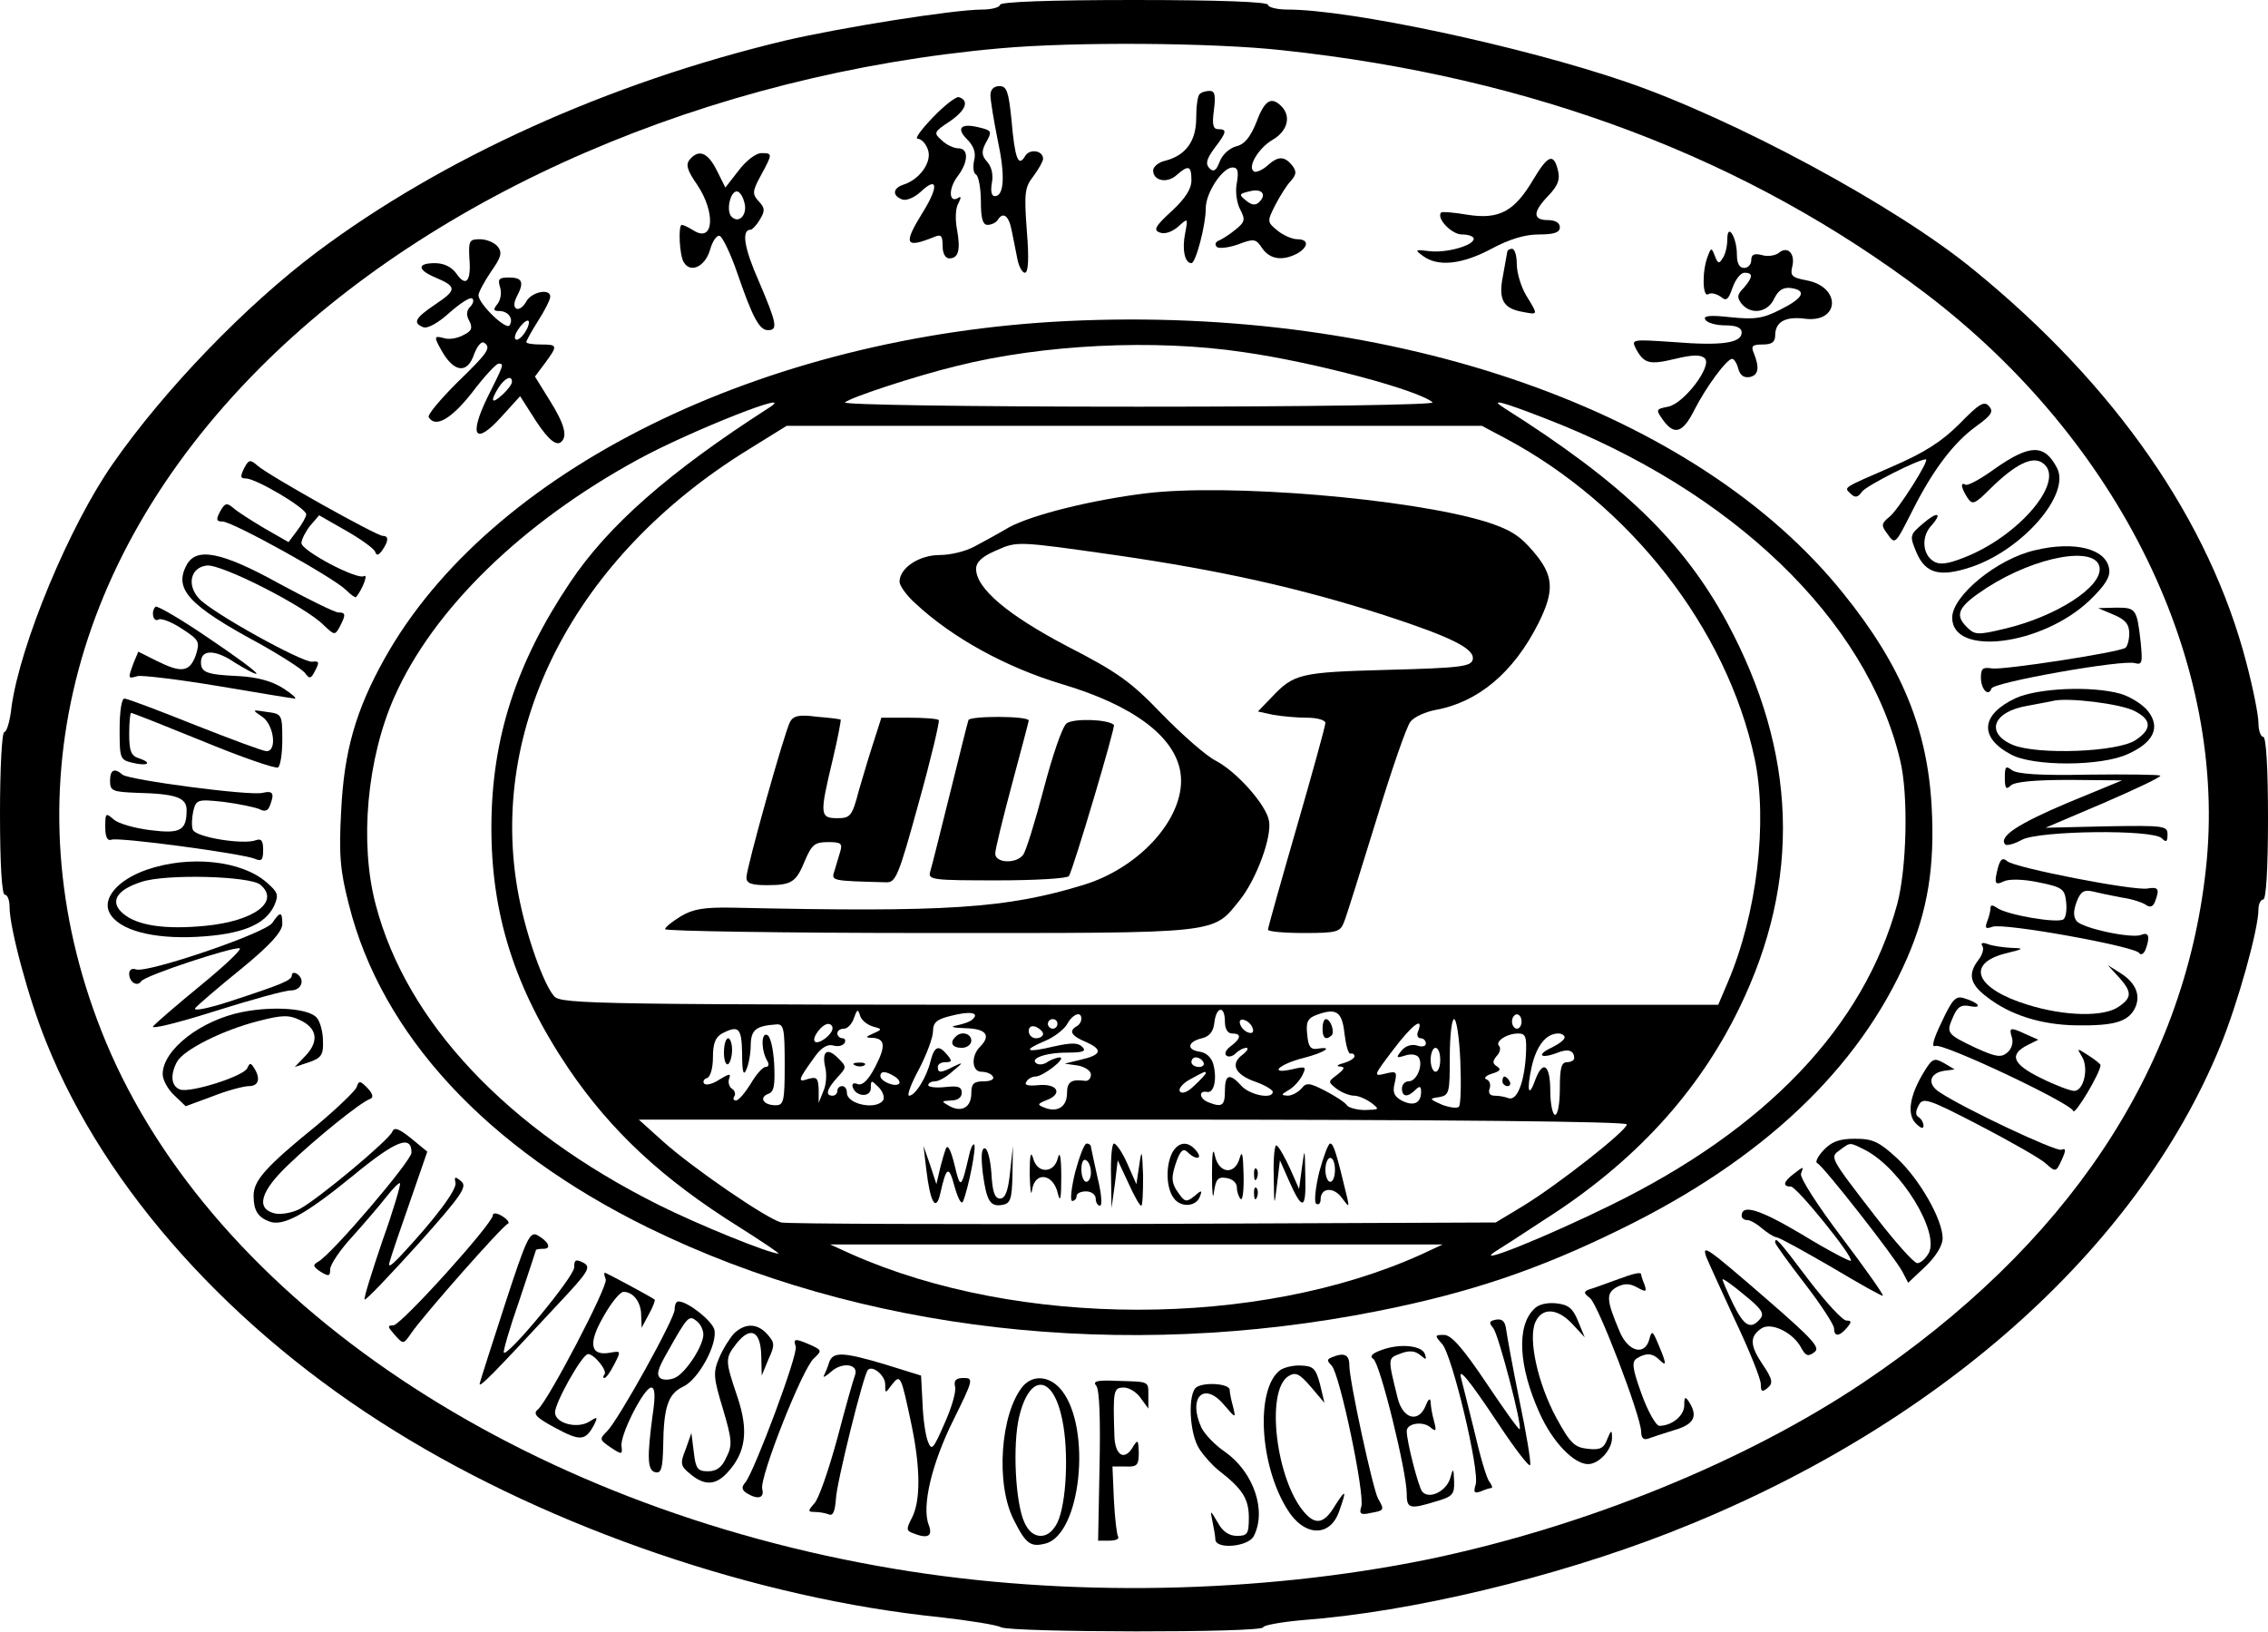 <?xml version="1.0" standalone="no"?>
<!DOCTYPE svg PUBLIC "-//W3C//DTD SVG 20010904//EN"
 "http://www.w3.org/TR/2001/REC-SVG-20010904/DTD/svg10.dtd">
<svg version="1.0" xmlns="http://www.w3.org/2000/svg"
 width="474pt" height="341pt" viewBox="0 0 474 341"
 preserveAspectRatio="xMidYMid meet">

<g transform="translate(0,341) scale(0.1,-0.1)"
fill="#000000" stroke="none">
<path d="M2090 3400 c0 -5 -17 -10 -37 -10 -60 0 -298 -38 -413 -65 -368 -88
-715 -245 -978 -442 -149 -112 -318 -287 -426 -442 -91 -130 -194 -378 -212
-509 -3 -29 -10 -52 -15 -52 -5 0 -9 -76 -9 -170 0 -107 4 -170 10 -170 6 0
10 -12 10 -26 0 -43 40 -193 77 -283 123 -307 388 -602 730 -813 326 -202 755
-349 1138 -388 61 -7 118 -16 127 -21 22 -11 548 -12 548 0 0 4 37 11 83 15
227 17 526 89 767 183 555 217 975 589 1150 1016 37 90 80 245 80 286 0 12 5
21 10 21 6 0 10 63 10 170 0 107 -4 170 -10 170 -5 0 -10 13 -10 29 0 16 -11
72 -25 125 -77 297 -274 581 -570 822 -163 134 -502 316 -727 393 -219 75
-577 151 -707 151 -23 0 -41 5 -41 10 0 6 -100 10 -280 10 -180 0 -280 -4
-280 -10z m590 -95 c524 -56 972 -226 1344 -508 408 -310 634 -775 586 -1205
-46 -420 -291 -786 -715 -1071 -247 -166 -583 -302 -910 -370 -353 -72 -758
-80 -1115 -20 -780 130 -1423 560 -1649 1102 -202 487 -86 998 321 1407 364
366 939 615 1548 669 155 14 445 12 590 -4z"/>
<path d="M2070 3211 c0 -11 7 -53 15 -93 16 -74 14 -118 -6 -118 -7 0 -9 11
-6 28 3 16 0 33 -10 44 -11 12 -12 21 -4 37 15 27 15 28 -14 35 -37 9 -47 -2
-24 -25 14 -14 19 -28 15 -44 -3 -13 -2 -27 4 -30 5 -3 10 -28 10 -56 0 -36 4
-49 14 -49 8 0 18 5 21 10 11 18 23 10 29 -20 3 -16 9 -43 12 -60 3 -16 10
-30 16 -30 7 0 9 28 4 88 -6 80 -4 91 14 114 11 15 20 31 20 36 0 18 -29 22
-38 5 -14 -23 -21 -4 -28 76 -6 60 -10 71 -25 71 -12 0 -19 -7 -19 -19z"/>
<path d="M2507 3213 c-4 -3 -7 -26 -7 -50 0 -48 -22 -78 -65 -89 -14 -3 -25
-13 -25 -20 0 -22 29 -28 49 -10 25 22 31 20 31 -11 0 -18 -13 -38 -41 -64
-35 -32 -39 -40 -25 -45 10 -4 25 1 38 12 21 19 21 19 15 -13 -7 -34 -1 -63
13 -63 9 0 30 79 30 115 0 32 35 85 56 85 11 0 13 -8 9 -32 -4 -18 0 -43 7
-56 11 -21 10 -26 -10 -42 -12 -10 -28 -20 -35 -23 -6 -2 -9 -8 -4 -13 4 -4
24 -2 44 5 34 13 38 12 51 -8 16 -23 42 -27 73 -11 24 14 25 30 0 30 -10 0
-29 8 -41 18 -22 18 -22 19 -5 53 10 19 24 42 33 51 12 14 12 20 2 33 -16 19
-29 19 -51 -1 -10 -9 -22 -14 -27 -13 -17 7 7 49 38 67 31 18 39 49 18 70 -21
21 -35 13 -52 -33 -13 -32 -25 -47 -43 -51 -14 -4 -29 -18 -34 -32 -7 -19 -13
-22 -21 -14 -9 9 -7 19 10 42 26 34 27 40 8 40 -11 0 -13 10 -9 40 4 31 2 40
-9 40 -8 0 -18 -3 -21 -7z m125 -225 c-8 -8 -16 -7 -28 3 -15 12 -15 14 7 19
26 7 37 -6 21 -22z"/>
<path d="M1950 3165 c-24 -25 -39 -45 -32 -45 7 0 17 -10 21 -22 10 -25 -16
-63 -51 -74 -22 -7 -24 -23 -2 -31 8 -3 25 4 38 16 36 34 38 11 5 -42 -42 -68
-38 -77 24 -52 14 6 17 2 17 -19 0 -16 6 -26 14 -26 19 0 24 17 16 61 -4 20
-3 45 3 54 6 12 6 16 -1 11 -19 -11 -20 20 -1 45 23 30 24 59 2 59 -9 0 -25 7
-35 17 -17 15 -17 17 18 40 33 23 40 43 18 50 -5 2 -30 -17 -54 -42z"/>
<path d="M1441 3076 c-8 -10 -5 -22 16 -52 39 -58 35 -122 -7 -96 -11 7 -22
12 -25 12 -8 0 -5 -64 4 -78 14 -24 45 -9 55 26 5 18 14 31 20 29 6 -2 23 -37
37 -78 32 -93 46 -119 64 -119 21 0 19 13 -19 102 -31 70 -37 108 -17 108 3 0
12 9 19 21 11 18 11 24 -2 38 -14 15 -14 21 4 54 25 46 25 47 1 47 -11 0 -32
-16 -47 -36 l-28 -36 -18 36 c-19 38 -38 45 -57 22z m114 -87 c9 -26 -10 -48
-26 -32 -12 12 -3 53 11 53 5 0 12 -9 15 -21z"/>
<path d="M3204 3034 c-39 -66 -71 -83 -136 -73 -29 5 -54 7 -56 5 -11 -12 22
-46 43 -46 14 0 25 -4 25 -9 0 -14 -56 -30 -92 -26 -31 4 -32 3 -14 -10 31
-23 81 -18 143 15 37 20 70 30 99 30 32 0 44 4 44 15 0 9 -9 15 -25 15 -32 0
-32 17 1 51 20 21 25 34 20 53 -9 37 -21 32 -52 -20z"/>
<path d="M3610 2910 c0 -14 -4 -32 -10 -40 -7 -12 -10 -11 -16 5 -7 18 -8 18
-15 -1 -12 -30 -11 -86 1 -79 6 4 17 1 26 -5 12 -10 16 -7 25 19 6 17 17 31
25 31 18 0 18 -9 -2 -32 -14 -14 -14 -20 -4 -33 20 -24 55 -18 68 11 9 18 19
24 35 22 34 -5 26 -21 -22 -45 -37 -19 -54 -21 -104 -16 -44 5 -58 3 -53 -5 4
-7 23 -12 42 -12 23 0 34 -5 34 -15 0 -22 -42 -28 -141 -20 -89 6 -90 6 -80
-14 17 -31 28 -34 82 -21 37 9 54 9 62 1 16 -16 -44 -95 -77 -101 -25 -5 -26
-6 -11 -27 24 -34 42 -28 66 20 25 49 68 107 79 107 4 0 10 -9 13 -21 4 -14
12 -19 24 -17 18 4 21 19 8 51 -6 14 -2 17 19 17 19 0 26 5 26 19 0 28 21 40
61 35 74 -10 78 66 5 80 -32 6 -35 10 -30 30 6 27 -11 43 -29 27 -7 -5 -23 -8
-35 -4 -16 4 -22 1 -22 -11 0 -9 -7 -16 -15 -16 -10 0 -15 10 -15 28 0 36 -20
68 -20 32z"/>
<path d="M981 2870 c4 -48 -7 -61 -27 -32 -10 14 -26 22 -45 22 -38 0 -37 -14
1 -30 45 -19 45 -26 0 -56 -43 -29 -48 -39 -25 -48 9 -3 31 9 55 31 23 20 43
33 47 29 4 -3 2 -11 -5 -18 -7 -7 -8 -17 -1 -29 7 -14 5 -21 -12 -29 -12 -7
-30 -10 -40 -7 -22 6 -23 4 -6 -26 26 -46 54 -49 68 -7 6 16 15 27 20 24 17
-10 9 -21 -56 -84 -35 -35 -62 -67 -59 -72 14 -23 47 -4 91 52 25 33 50 60 55
60 12 0 11 -2 -23 -70 -40 -82 -26 -102 29 -41 l39 43 23 -36 c29 -47 49 -68
61 -61 16 11 10 37 -22 88 l-31 50 21 28 c27 37 27 39 -9 39 -16 0 -30 2 -30
5 0 3 11 23 25 45 14 22 25 44 25 50 0 18 -39 10 -50 -10 -6 -11 -15 -18 -21
-15 -6 4 -5 13 1 25 16 30 12 40 -16 40 -21 0 -24 -3 -19 -20 4 -12 1 -27 -5
-35 -10 -12 -9 -15 3 -15 19 0 31 -16 22 -30 -7 -11 -65 45 -65 63 0 6 12 28
26 49 22 31 24 40 14 53 -7 8 -23 15 -37 15 -22 0 -24 -3 -22 -40z m119 -150
c-6 -11 -15 -20 -20 -20 -6 0 -5 9 2 20 7 11 16 20 21 20 4 0 3 -9 -3 -20z
m-30 -108 c0 -5 -9 -17 -20 -27 -23 -21 -26 -14 -8 15 13 20 28 27 28 12z"/>
<path d="M3150 2883 c-1 -5 -5 -27 -9 -50 -10 -50 1 -68 42 -75 32 -6 32 -7 7
34 -11 18 -20 48 -20 66 0 17 -4 32 -10 32 -5 0 -10 -3 -10 -7z"/>
<path d="M2230 2739 c-638 -31 -1206 -312 -1426 -705 -61 -109 -85 -195 -91
-319 -5 -92 -2 -125 16 -195 68 -272 288 -510 626 -676 443 -217 992 -280
1525 -174 191 38 334 86 505 170 298 145 500 336 601 568 43 99 58 192 51 317
-9 162 -63 294 -184 444 -306 382 -935 603 -1623 570z m369 -65 c148 -21 368
-80 395 -105 6 -5 -256 -9 -614 -9 -358 0 -620 4 -614 9 11 10 143 54 233 76
179 45 413 57 600 29z m-993 -117 c-207 -133 -335 -245 -415 -365 -112 -167
-163 -324 -164 -507 -1 -184 48 -340 161 -508 89 -131 196 -231 356 -331 49
-31 86 -56 83 -56 -19 0 -167 60 -251 102 -316 158 -527 382 -591 628 -34 129
-18 304 39 433 81 183 266 364 510 497 110 60 341 151 272 107z m1622 -21
c393 -151 673 -421 743 -714 18 -73 14 -227 -6 -302 -70 -256 -274 -470 -599
-629 -130 -64 -285 -127 -243 -98 10 6 58 37 105 68 187 119 321 265 407 442
130 267 121 534 -26 807 -92 169 -218 291 -465 447 -33 21 -6 14 84 -21z m-82
-42 c261 -139 463 -398 521 -669 28 -132 5 -325 -56 -468 l-20 -47 -1209 0
c-1138 0 -1210 1 -1224 18 -22 25 -58 126 -74 210 -67 351 117 709 481 933
l79 49 727 0 726 0 49 -26z m-1323 -1229 c21 -6 22 -6 2 -15 -16 -7 -17 -9 -3
-9 28 -1 30 -17 7 -61 -14 -27 -26 -39 -36 -36 -9 4 -13 1 -11 -6 7 -21 38
-22 38 -2 0 17 1 17 16 2 9 -9 13 -21 10 -27 -14 -22 -76 -9 -76 15 0 8 -4 14
-10 14 -5 0 -10 -4 -10 -10 0 -5 -4 -10 -10 -10 -16 0 -12 14 10 38 20 22 20
22 1 41 -23 23 -34 13 -26 -21 3 -13 2 -35 -4 -48 l-10 -25 0 28 c-1 24 -4 27
-22 22 -23 -8 -22 -3 15 48 13 18 26 25 37 22 10 -3 20 -1 24 5 3 5 1 10 -4
10 -6 0 -11 5 -11 10 0 6 6 10 14 10 7 0 17 10 21 23 6 17 8 19 12 6 2 -10 14
-20 26 -24z m210 15 c-4 -5 -19 -10 -33 -13 -16 -3 -10 -5 18 -6 43 -1 54 -15
30 -39 -19 -19 -17 -52 3 -52 10 0 21 -4 24 -10 4 -6 -5 -10 -19 -10 -21 0
-26 -5 -26 -25 0 -30 -21 -41 -47 -26 -16 9 -16 10 5 11 13 0 22 6 22 16 0 13
-8 15 -35 12 -19 -2 -35 0 -35 4 0 4 6 8 14 8 8 0 24 9 37 21 23 19 23 20 2
10 -27 -14 -33 -14 -33 -1 0 6 7 10 16 10 14 0 14 3 4 15 -18 22 -27 19 -35
-12 -8 -34 -32 -73 -45 -73 -5 0 4 25 21 56 16 31 29 66 29 79 0 18 8 25 38
32 38 10 60 7 45 -7z m527 -5 c0 -16 6 -25 15 -25 20 0 19 -10 -2 -26 -10 -7
-15 -16 -10 -20 4 -4 13 -2 19 4 7 7 17 12 23 12 5 0 2 -7 -9 -15 -25 -19 -15
-41 28 -56 20 -7 36 -17 36 -21 0 -16 -47 -7 -65 12 -25 28 -35 25 -35 -10 0
-31 -6 -35 -34 -24 -19 7 -22 25 -4 22 15 -4 22 26 14 57 -4 15 -15 25 -29 27
-28 4 -25 21 5 28 16 4 24 14 26 33 4 34 22 36 22 2z m250 -26 c3 -24 8 -43
13 -41 4 1 7 -1 8 -5 0 -5 -10 -11 -23 -15 -13 -3 -16 -7 -8 -7 12 -1 10 -5
-5 -17 -20 -15 -20 -15 -1 -30 11 -8 27 -14 36 -14 9 0 25 -7 36 -15 18 -14
17 -14 -13 -15 -17 0 -35 5 -38 10 -4 6 -24 19 -45 30 -33 17 -40 18 -50 5 -7
-8 -20 -15 -29 -15 -14 1 -14 2 1 11 10 5 23 19 29 30 10 20 9 21 -21 14 -50
-11 -27 11 25 24 43 11 64 25 28 19 -14 -2 -19 5 -21 30 -3 26 1 34 20 41 41
15 53 7 58 -40z m-550 32 c0 -6 -4 -13 -10 -16 -17 -10 -11 -20 20 -33 36 -16
32 -27 -12 -37 l-33 -8 28 -4 c15 -3 27 -11 27 -19 0 -8 -6 -14 -12 -13 -29 4
-38 -2 -38 -26 0 -28 -20 -41 -47 -30 -16 6 -15 8 5 16 34 13 22 35 -18 31
-21 -2 -30 0 -25 7 3 6 12 11 19 11 16 0 66 39 51 40 -5 0 -17 -4 -25 -9 -8
-6 -18 -7 -23 -4 -17 10 17 23 63 23 34 0 41 3 32 12 -9 9 -23 9 -59 1 -59
-14 -67 -9 -20 11 20 8 40 24 47 35 11 21 30 29 30 12z m920 -6 c0 -8 -4 -15
-10 -15 -5 0 -10 7 -10 15 0 8 5 15 10 15 6 0 10 -7 10 -15z m-970 -5 c0 -5
-4 -10 -10 -10 -5 0 -10 5 -10 10 0 6 5 10 10 10 6 0 10 -4 10 -10z m408 -9
c3 -8 -1 -12 -9 -9 -7 2 -15 10 -17 17 -3 8 1 12 9 9 7 -2 15 -10 17 -17z
m434 -68 c2 -49 1 -92 -3 -96 -3 -4 -19 -2 -35 4 -27 12 -28 13 -6 16 21 4 22
9 22 84 0 43 4 79 9 79 5 0 11 -39 13 -87z m-1412 -8 c0 -77 -2 -85 -19 -85
-25 0 -36 16 -15 24 12 4 14 19 12 63 -2 32 -8 58 -15 60 -13 5 -12 -34 1 -55
4 -7 2 -12 -4 -12 -6 0 -20 -16 -31 -35 -12 -19 -25 -35 -31 -35 -5 0 -7 4 -3
9 3 5 0 13 -6 16 -5 4 -8 13 -5 21 4 11 0 10 -20 -2 -13 -9 -28 -13 -32 -9 -4
4 -1 10 6 12 7 3 12 21 12 43 0 29 5 42 19 50 35 18 41 12 42 -42 0 -39 3 -48
9 -33 5 11 9 34 9 52 1 31 11 39 54 42 15 1 17 -9 17 -84z m100 76 c0 -13 -29
-35 -37 -28 -7 8 15 37 28 37 5 0 9 -4 9 -9z m440 -12 c0 -5 -7 -9 -15 -9 -8
0 -15 7 -15 15 0 9 6 12 15 9 8 -4 15 -10 15 -15z m784 6 c-4 -8 -1 -15 5 -15
6 0 11 -5 11 -11 0 -6 -8 -8 -19 -4 -11 3 -24 -1 -32 -11 -12 -15 -11 -16 8
-10 12 4 24 2 28 -4 10 -16 -4 -50 -21 -50 -8 0 -14 -7 -14 -15 0 -18 12 -19
28 -3 9 9 12 8 12 -4 0 -24 -16 -31 -41 -18 -16 9 -19 18 -14 37 5 23 4 25
-20 19 -25 -6 -25 -5 16 49 40 53 65 72 53 40z m225 -52 c-4 -58 -19 -95 -37
-88 -8 3 -20 5 -29 5 -9 0 -13 6 -10 14 3 8 1 17 -6 20 -7 2 -2 8 11 12 17 5
20 9 11 15 -10 6 -10 11 -1 22 7 7 9 17 5 21 -9 9 16 26 40 26 16 0 18 -7 16
-47z m81 39 c0 -5 -12 -14 -26 -21 -33 -15 -26 -25 9 -12 24 10 37 6 37 -11 0
-4 -7 -8 -15 -8 -12 0 -15 -13 -15 -55 0 -30 -4 -55 -10 -55 -5 0 -10 23 -10
50 0 54 -15 66 -31 24 -14 -40 -19 -25 -8 26 10 44 30 70 56 70 7 0 13 -4 13
-8z m-260 -47 c0 -14 -4 -25 -10 -25 -5 0 -10 11 -10 25 0 14 5 25 10 25 6 0
10 -11 10 -25z m-495 -5 c3 -5 -1 -10 -9 -10 -9 0 -16 5 -16 10 0 6 4 10 9 10
6 0 13 -4 16 -10z m-645 -30 c8 -5 12 -12 9 -15 -8 -8 -39 5 -39 16 0 11 11
11 30 -1z m650 7 c0 -2 -11 -14 -24 -26 -14 -14 -26 -18 -30 -12 -4 5 6 17 21
25 31 17 33 18 33 13z m880 -107 c0 -13 -144 -126 -216 -170 l-58 -35 -736 -3
c-404 -1 -745 0 -757 3 -30 7 -187 115 -248 170 l-50 45 1033 0 c667 0 1032
-4 1032 -10z m-430 -272 c-341 -154 -842 -154 -1191 1 l-44 20 640 0 640 0
-45 -21z"/>
<path d="M2395 2379 c-114 -14 -238 -45 -286 -71 -22 -13 -55 -31 -72 -40 -18
-10 -50 -18 -73 -18 -43 0 -84 -27 -84 -56 0 -8 15 -29 33 -45 77 -72 190
-134 307 -169 148 -44 235 -109 247 -184 14 -88 -79 -197 -201 -235 -163 -50
-286 -58 -736 -48 -59 1 -82 -3 -107 -18 -18 -11 -33 -23 -33 -27 0 -4 249 -8
553 -8 616 0 590 -3 649 70 34 43 67 132 60 165 -6 33 -67 102 -111 125 -20
10 -70 54 -113 98 -65 68 -94 88 -197 141 -124 65 -191 121 -191 162 0 14 12
26 43 39 43 19 43 19 247 -10 221 -32 387 -69 564 -126 141 -46 188 -70 184
-92 -3 -15 -24 -18 -178 -22 -184 -5 -196 -8 -243 -58 l-28 -29 32 -7 c17 -3
49 -6 70 -6 22 0 39 -5 39 -11 0 -6 -27 -104 -60 -218 -33 -114 -60 -210 -60
-214 0 -4 34 -7 75 -7 69 0 76 2 84 23 5 12 35 108 67 212 32 105 64 198 72
207 8 10 31 20 51 24 90 16 164 78 216 181 35 70 32 101 -11 151 -28 33 -49
46 -100 62 -158 48 -536 80 -709 59z"/>
<path d="M1651 1901 c-12 -23 -91 -305 -91 -325 0 -12 10 -16 43 -16 52 0 61
6 80 53 14 32 20 37 48 37 27 0 30 -3 25 -20 -3 -11 -9 -29 -12 -40 -7 -21 -8
-21 108 -24 20 -1 26 13 68 166 26 93 44 170 42 173 -3 3 -31 5 -63 5 l-57 0
-15 -47 c-9 -27 -23 -74 -32 -105 -14 -54 -18 -58 -45 -58 -37 0 -37 8 -10
121 11 46 18 84 17 85 -1 1 -24 4 -50 6 -37 5 -49 2 -56 -11z"/>
<path d="M2024 1905 c-2 -5 -19 -75 -39 -155 -20 -80 -38 -153 -41 -162 -5
-17 6 -18 140 -18 80 0 147 4 150 9 9 14 98 313 94 316 -13 12 -85 14 -99 3
-9 -7 -30 -69 -48 -138 -18 -68 -37 -130 -43 -137 -15 -19 -58 -17 -58 3 0 9
16 74 35 145 19 71 35 131 35 133 0 10 -123 10 -126 1z"/>
<path d="M1788 1183 c7 -3 16 -2 19 1 4 3 -2 6 -13 5 -11 0 -14 -3 -6 -6z"/>
<path d="M1997 1243 c-13 -12 -7 -23 13 -23 11 0 20 7 20 15 0 15 -21 21 -33
8z"/>
<path d="M2764 1260 c0 -20 7 -25 19 -14 7 7 -2 34 -12 34 -4 0 -7 -9 -7 -20z"/>
<path d="M1513 1210 c0 -16 4 -27 9 -24 4 3 8 16 8 30 0 13 -4 24 -8 24 -5 0
-9 -13 -9 -30z"/>
<path d="M3140 1150 c0 -5 5 -10 11 -10 5 0 7 5 4 10 -3 6 -8 10 -11 10 -2 0
-4 -4 -4 -10z"/>
<path d="M1977 1010 c-3 -8 -9 -28 -13 -45 l-7 -30 -13 40 -14 40 6 -50 c8
-68 20 -89 29 -50 13 58 18 60 30 15 8 -28 15 -39 18 -30 11 27 28 113 23 118
-3 2 -8 -9 -11 -24 -16 -69 -18 -70 -30 -19 -7 29 -14 44 -18 35z"/>
<path d="M2247 960 c-8 -33 -11 -60 -6 -60 5 0 9 5 9 10 0 6 9 10 20 10 11 0
20 -7 20 -15 0 -8 4 -15 9 -15 5 0 3 26 -5 58 -7 31 -13 60 -14 65 0 4 -4 7
-9 7 -5 0 -15 -27 -24 -60z m33 -1 c0 -10 -4 -19 -10 -19 -5 0 -10 12 -10 26
0 14 4 23 10 19 6 -3 10 -15 10 -26z"/>
<path d="M2322 953 l1 -68 7 50 6 50 22 -47 c12 -27 24 -48 27 -48 3 0 4 28 4
63 -2 54 -3 57 -8 22 l-6 -40 -19 43 c-10 23 -23 42 -28 42 -4 0 -7 -30 -6
-67z"/>
<path d="M2450 1001 c-14 -27 -13 -74 3 -95 15 -21 48 -18 55 4 5 13 3 13 -12
0 -16 -13 -20 -12 -32 5 -17 23 -17 35 -4 71 8 21 14 24 22 16 17 -17 33 -15
18 3 -17 21 -37 19 -50 -4z"/>
<path d="M2533 955 c0 -38 2 -55 4 -37 4 27 8 33 26 30 13 -2 22 -10 22 -20 0
-9 4 -20 8 -24 4 -4 7 19 6 52 -1 41 -3 51 -8 34 -10 -37 -44 -33 -52 5 -4 19
-6 4 -6 -40z"/>
<path d="M2662 953 c1 -67 1 -67 7 -18 l6 50 19 -43 c28 -63 36 -61 34 10 -1
60 -1 61 -7 18 l-6 -45 -19 43 c-11 24 -23 45 -28 48 -4 3 -7 -25 -6 -63z"/>
<path d="M2757 960 c-8 -34 -11 -63 -6 -66 5 -3 9 1 9 9 0 25 27 27 44 4 15
-20 16 -21 12 -2 -23 96 -29 115 -36 115 -4 0 -14 -27 -23 -60z m33 5 c0 -14
-4 -25 -10 -25 -5 0 -10 11 -10 25 0 14 5 25 10 25 6 0 10 -11 10 -25z"/>
<path d="M2054 958 c8 -60 16 -71 42 -66 16 3 19 13 20 63 l1 60 -6 -55 c-4
-39 -10 -55 -21 -55 -11 0 -16 14 -18 53 -2 28 -8 52 -14 52 -7 0 -8 -17 -4
-52z"/>
<path d="M2152 955 c1 -33 3 -47 5 -32 6 40 45 34 54 -8 5 -20 7 -9 7 35 0 41
-3 56 -7 40 -4 -16 -14 -25 -26 -25 -12 0 -22 9 -26 25 -5 16 -7 4 -7 -35z"/>
<path d="M2621 954 c0 -11 3 -14 6 -6 3 7 2 16 -1 19 -3 4 -6 -2 -5 -13z"/>
<path d="M2621 914 c0 -11 3 -14 6 -6 3 7 2 16 -1 19 -3 4 -6 -2 -5 -13z"/>
<path d="M4095 2524 c-37 -37 -73 -60 -140 -89 -108 -47 -101 -43 -87 -57 9
-9 15 -8 24 5 11 13 117 67 133 67 9 0 -58 -106 -76 -120 -17 -14 -18 -18 -5
-35 17 -24 16 -25 54 50 42 83 85 140 132 174 32 23 37 31 27 42 -10 12 -21 5
-62 -37z"/>
<path d="M4170 2431 c-30 -22 -58 -37 -62 -34 -11 6 -10 -5 3 -26 11 -17 15
-16 49 18 52 51 87 68 108 54 53 -34 -47 -154 -165 -199 -33 -13 -50 -15 -62
-7 -23 14 -26 51 -5 74 25 28 13 31 -18 4 -27 -23 -27 -25 -13 -59 19 -45 49
-53 115 -31 107 36 208 152 179 207 -26 50 -56 50 -129 -1z"/>
<path d="M510 2431 c-8 -17 -8 -21 4 -21 21 0 126 -62 126 -75 0 -5 -9 -21
-19 -34 l-18 -24 -49 28 c-27 16 -57 35 -66 43 -14 12 -18 11 -28 -7 -9 -17
-8 -21 5 -21 21 0 232 -117 258 -143 10 -10 20 -17 21 -15 13 15 26 49 17 44
-14 -9 -131 53 -131 69 0 7 8 23 18 36 l19 22 56 -32 c30 -17 58 -37 61 -44 3
-9 7 -8 15 3 13 19 14 30 1 30 -13 0 -240 127 -262 147 -15 13 -18 13 -28 -6z"/>
<path d="M4253 2260 c-79 -18 -173 -95 -173 -141 0 -82 188 -58 287 36 32 31
44 49 41 66 -6 42 -72 59 -155 39z m135 -36 c6 -41 -92 -103 -198 -128 -58
-14 -63 -13 -80 4 -26 26 -17 43 43 82 103 66 228 88 235 42z"/>
<path d="M390 2229 c-27 -50 4 -84 150 -163 47 -26 90 -54 97 -62 10 -14 13
-13 22 5 9 17 8 20 -7 18 -22 -1 -210 103 -236 132 -26 28 -18 65 16 69 30 4
207 -86 245 -125 22 -21 23 -21 33 -3 13 25 13 30 -3 30 -7 0 -62 27 -123 60
-121 67 -174 77 -194 39z"/>
<path d="M325 2142 c-10 -10 -5 -33 6 -27 5 4 28 -5 49 -19 37 -24 38 -27 29
-56 -13 -35 -30 -37 -82 -11 l-38 19 -10 -24 c-12 -33 -12 -33 9 -27 9 2 85
-7 169 -21 83 -14 155 -26 159 -26 5 0 -6 10 -25 22 -22 14 -53 23 -93 25 -67
3 -78 8 -78 29 0 27 30 27 71 -1 23 -14 43 -25 45 -23 2 3 -43 36 -101 75 -57
39 -107 68 -110 65z"/>
<path d="M4418 2125 c24 -10 32 -20 32 -39 0 -14 -4 -27 -8 -30 -16 -10 -258
-47 -279 -43 -19 3 -23 0 -23 -19 0 -25 16 -41 22 -23 4 13 275 61 300 53 15
-4 16 1 12 43 -8 71 -10 73 -51 73 l-38 -1 33 -14z"/>
<path d="M4213 1951 c-73 -34 -78 -82 -10 -118 46 -25 188 -25 244 1 54 24 69
56 42 90 -11 14 -37 30 -57 36 -61 17 -172 12 -219 -9z m248 -27 c36 -18 37
-38 2 -61 -38 -25 -204 -31 -256 -10 -59 25 -42 70 31 82 20 4 44 8 52 10 30
8 143 -6 171 -21z"/>
<path d="M250 1886 c0 -61 1 -64 26 -70 32 -8 44 -1 15 9 -17 5 -21 15 -21 51
0 24 2 44 4 44 3 0 71 -27 152 -60 80 -33 150 -57 155 -54 5 3 9 29 9 58 0 53
-1 54 -32 58 -32 5 -32 5 -10 -10 24 -16 32 -72 9 -72 -7 0 -74 25 -150 55
-75 30 -141 55 -147 55 -6 0 -10 -28 -10 -64z"/>
<path d="M4190 1784 c0 -22 3 -25 12 -16 8 8 49 12 123 12 l110 -1 -114 -47
c-104 -44 -145 -71 -130 -87 3 -3 19 1 35 10 37 19 273 22 292 3 9 -9 12 -8
12 8 0 18 -7 19 -127 17 l-128 -3 122 52 c67 29 120 54 118 57 -3 2 -70 3
-150 2 -101 -2 -151 1 -161 10 -12 9 -14 7 -14 -17z"/>
<path d="M230 1778 c0 -21 5 -23 56 -25 82 -2 104 -10 104 -36 0 -43 -13 -50
-76 -42 -33 4 -67 14 -76 22 -17 15 -18 14 -18 -15 0 -21 4 -30 13 -27 14 6
274 -29 300 -40 14 -6 17 -2 17 19 0 19 -4 24 -15 20 -26 -10 -126 6 -132 22
-3 8 -2 25 1 39 6 24 9 25 64 19 31 -4 64 -11 74 -15 11 -6 18 -4 22 7 10 26
7 32 -15 27 -25 -7 -281 27 -293 38 -17 15 -26 10 -26 -13z"/>
<path d="M4176 1598 c-9 -35 -7 -39 12 -30 10 5 39 5 72 -2 50 -10 55 -14 58
-40 2 -16 0 -32 -5 -37 -10 -10 -121 9 -140 24 -9 6 -13 6 -13 -1 0 -6 -3 -18
-7 -28 -5 -14 -3 -16 11 -11 22 9 299 -41 307 -55 3 -5 9 -2 13 7 10 27 7 38
-9 31 -21 -8 -123 14 -135 29 -7 9 -7 21 0 40 8 21 15 26 33 22 12 -3 40 -9
62 -13 22 -3 45 -11 51 -16 8 -5 14 -3 18 8 10 26 7 31 -16 27 -29 -5 -276 43
-293 57 -9 8 -14 5 -19 -12z"/>
<path d="M306 1592 c-60 -21 -93 -60 -77 -90 19 -36 90 -55 183 -50 93 5 142
25 161 65 10 23 8 28 -16 49 -53 46 -162 57 -251 26z m238 -31 c42 -35 -12
-76 -115 -86 -82 -8 -141 0 -171 25 -30 25 -15 50 38 67 52 17 226 12 248 -6z"/>
<path d="M569 1481 c-16 -22 -263 -106 -285 -97 -8 3 -14 -1 -14 -9 0 -18 17
-28 25 -16 7 12 193 73 206 69 5 -2 -31 -36 -81 -77 -49 -40 -94 -79 -100 -86
-6 -7 51 7 127 31 76 24 148 44 161 44 22 0 31 23 12 35 -5 3 -10 2 -10 -3 0
-11 -20 -19 -133 -56 -44 -14 -74 -20 -69 -13 6 7 49 44 96 82 60 49 85 77 86
93 0 27 -4 28 -21 3z"/>
<path d="M4143 1433 c4 -5 0 -19 -8 -29 -23 -30 -18 -51 18 -78 49 -38 114
-58 187 -59 77 -1 106 7 121 34 14 27 4 54 -29 75 l-27 17 23 -25 c28 -31 28
-43 0 -62 -31 -22 -113 -20 -190 4 -108 33 -131 85 -48 107 41 10 42 11 13 12
-17 1 -39 4 -49 8 -11 4 -15 2 -11 -4z"/>
<path d="M4058 1274 c-18 -37 -22 -54 -13 -50 17 6 282 -119 288 -136 3 -10
57 80 57 96 0 2 -11 11 -25 20 -25 16 -25 16 -14 -2 15 -24 4 -72 -16 -72 -8
0 -40 12 -70 27 -59 29 -67 49 -27 69 l22 11 -25 11 c-34 16 -37 15 -30 -7 3
-10 -1 -24 -10 -31 -13 -11 -24 -9 -66 10 -61 29 -62 31 -47 65 9 21 17 26 36
22 27 -5 17 8 -14 17 -17 5 -24 -3 -46 -50z"/>
<path d="M507 1295 c-87 -17 -167 -79 -167 -130 0 -12 11 -32 24 -44 l24 -23
57 21 c30 12 65 21 75 21 21 0 25 16 11 38 -7 11 -9 11 -14 0 -6 -17 -120 -53
-141 -45 -18 7 -21 30 -6 58 14 25 95 66 170 85 50 13 64 13 87 2 36 -17 40
-44 12 -74 l-23 -24 30 10 c26 9 30 16 29 44 0 19 -6 41 -13 49 -16 19 -89 25
-155 12z"/>
<path d="M4020 1168 c-29 -48 -35 -87 -16 -106 10 -10 16 -12 16 -5 0 7 -5 15
-10 18 -7 4 -7 12 0 25 9 17 19 14 127 -42 65 -34 127 -69 139 -80 20 -18 21
-18 33 8 9 20 9 25 -1 21 -12 -4 -203 86 -254 120 -27 17 -22 40 9 45 l22 3
-22 13 c-21 12 -25 10 -43 -20z"/>
<path d="M745 1137 c-4 -8 -41 -44 -83 -79 -106 -86 -132 -115 -132 -147 0
-31 9 -45 33 -54 29 -11 76 15 175 96 90 74 122 86 122 48 0 -17 -166 -212
-195 -228 -12 -7 -11 -10 5 -21 17 -10 20 -10 20 5 0 10 21 41 46 68 25 28 57
65 71 83 14 18 27 31 29 29 2 -2 -14 -57 -37 -121 -22 -65 -39 -119 -37 -122
3 -2 52 50 111 115 93 104 104 121 91 132 -13 11 -15 10 -12 -3 3 -15 -44 -77
-115 -153 -22 -23 -27 -25 -22 -10 3 11 22 67 42 124 l36 104 -34 28 c-25 20
-35 24 -39 14 -6 -17 -156 -142 -194 -162 -16 -8 -39 -12 -52 -9 -40 10 -30
46 29 102 55 53 150 130 170 137 8 3 7 10 -5 23 -16 16 -18 16 -23 1z"/>
<path d="M3811 1006 c-12 -13 -18 -25 -13 -27 12 -5 161 -195 178 -227 l12
-23 36 34 c22 21 36 44 36 59 0 39 -48 123 -95 167 -38 35 -51 41 -88 41 -33
0 -49 -6 -66 -24z m88 0 c74 -39 155 -171 132 -215 -7 -12 -17 -21 -24 -21 -7
0 -46 44 -87 97 -98 127 -96 124 -74 140 22 16 19 16 53 -1z"/>
<path d="M3748 956 c-21 -16 -23 -26 -5 -26 12 0 132 -148 125 -155 -2 -2 -48
22 -102 55 -89 53 -126 64 -126 39 0 -5 5 -9 12 -9 6 0 20 -8 30 -17 11 -9 24
-18 31 -19 7 -1 59 -30 116 -63 57 -34 105 -61 106 -59 2 2 -37 57 -86 122
-50 66 -88 125 -85 133 6 16 6 16 -16 -1z"/>
<path d="M1030 870 c0 -17 -192 -230 -208 -230 -13 0 -12 -3 3 -20 18 -20 18
-20 34 3 25 37 191 225 202 229 5 2 0 9 -11 16 -11 7 -20 8 -20 2z"/>
<path d="M1056 686 c-27 -83 -51 -158 -53 -166 -5 -15 22 12 162 163 66 70 71
79 54 88 -16 8 -19 6 -19 -10 0 -19 -138 -186 -147 -178 -2 2 12 51 32 108 19
57 35 105 35 106 0 2 7 3 16 3 18 0 10 16 -14 29 -15 7 -23 -11 -66 -143z"/>
<path d="M3710 813 c0 -3 28 -42 62 -86 34 -44 61 -86 61 -93 0 -18 11 -18 27
1 10 12 10 15 -1 15 -8 0 -43 38 -79 85 -64 85 -70 91 -70 78z"/>
<path d="M3566 783 c4 -10 31 -69 60 -132 30 -63 54 -123 54 -134 0 -16 3 -17
14 -8 12 10 11 18 -10 49 -27 40 -28 59 -2 76 21 13 67 -10 83 -42 9 -16 14
-18 27 -8 13 9 -2 26 -100 111 -127 110 -135 115 -126 88z m113 -129 c-20 -24
-34 -16 -57 31 -12 25 -22 48 -22 51 0 3 20 -11 45 -32 36 -29 43 -39 34 -50z"/>
<path d="M1266 736 c5 -14 -120 -253 -142 -272 -11 -9 -3 -17 36 -38 52 -28
63 -28 81 5 9 18 8 19 -9 8 -25 -16 -72 -4 -72 19 0 21 57 122 69 122 13 0 42
-36 34 -43 -3 -4 -3 -7 0 -7 4 0 13 13 21 29 14 27 14 28 -8 24 -42 -8 -48 18
-15 75 16 29 35 52 42 52 21 0 37 -22 37 -49 l1 -26 15 28 c9 16 14 30 12 31
-8 6 -101 56 -104 56 -2 0 -1 -6 2 -14z"/>
<path d="M3375 734 c-22 -8 -46 -17 -54 -19 -12 -5 -11 -8 2 -18 17 -13 107
-248 107 -280 0 -12 5 -17 14 -14 8 3 32 11 55 18 42 12 50 29 31 59 -8 12
-10 11 -10 -7 0 -22 -26 -43 -52 -43 -7 0 -24 30 -37 66 -20 55 -21 68 -10 75
19 12 33 11 47 -3 16 -16 15 -8 -2 32 -12 29 -14 30 -19 11 -9 -35 -44 -27
-62 16 -28 66 -29 80 -6 93 16 8 27 8 43 -1 18 -10 20 -9 15 6 -4 9 -7 19 -7
21 0 6 -12 4 -55 -12z"/>
<path d="M1410 673 c0 -19 -117 -230 -141 -254 -17 -17 -16 -18 7 -34 24 -16
25 -15 23 2 -4 23 47 123 62 123 8 0 9 -18 3 -57 -12 -90 -11 -117 6 -120 12
-3 15 9 16 54 1 82 10 110 42 125 32 15 72 89 65 119 -5 19 -56 59 -75 59 -5
0 -8 -7 -8 -17z m60 -52 c0 -23 -35 -78 -58 -90 -10 -5 -24 -6 -31 -2 -10 7
-7 19 15 57 41 73 44 76 60 63 8 -6 14 -19 14 -28z"/>
<path d="M3206 674 c-37 -36 -32 -120 11 -216 27 -61 72 -108 102 -108 23 0
51 31 50 56 0 16 -2 16 -10 -4 -7 -19 -15 -23 -41 -20 -27 3 -36 11 -65 64
-39 72 -60 166 -44 201 14 31 46 29 77 -4 l26 -28 -14 34 c-11 27 -20 34 -45
37 -20 2 -38 -2 -47 -12z"/>
<path d="M3127 652 c-15 -3 -16 -6 -6 -18 11 -14 61 -205 55 -211 -2 -2 -33
42 -70 97 -49 73 -73 100 -88 100 -20 0 -20 -1 -4 -19 21 -23 79 -266 70 -294
-5 -16 -3 -19 11 -14 9 4 19 7 22 7 3 0 1 6 -4 13 -6 6 -20 55 -32 107 -13 52
-25 101 -27 108 -8 28 15 0 77 -93 35 -53 65 -92 67 -87 2 6 -8 66 -22 133
-14 68 -26 135 -28 149 -2 18 -8 24 -21 22z"/>
<path d="M1534 623 c-9 -10 -23 -32 -31 -51 -13 -31 -12 -41 8 -107 19 -64 20
-76 7 -101 -9 -21 -21 -29 -38 -29 -22 0 -26 5 -30 40 l-5 40 -12 -34 c-12
-30 -11 -35 10 -52 29 -24 52 -24 77 3 39 42 45 88 21 159 -26 77 -26 80 -1
112 29 36 50 25 51 -27 l1 -41 14 34 c14 30 13 35 -2 52 -21 24 -47 24 -70 2z"/>
<path d="M1663 596 c6 -15 -86 -260 -105 -284 -9 -10 -8 -16 3 -23 23 -14 37
-10 32 9 -6 24 84 252 108 273 17 16 17 17 -7 28 -32 14 -37 14 -31 -3z"/>
<path d="M2886 588 c-19 -7 -24 -13 -16 -18 14 -8 70 -236 70 -282 0 -31 6
-33 61 -16 35 10 39 15 38 42 -1 28 -2 29 -8 7 -8 -28 -45 -46 -59 -28 -8 11
-32 104 -32 126 0 16 32 21 48 9 13 -11 15 -10 9 12 -4 14 -7 32 -7 40 -1 9
-5 6 -10 -7 -15 -38 -48 -29 -59 15 -21 85 -21 83 6 93 18 7 30 6 41 -3 13
-11 14 -10 10 2 -6 18 -53 23 -92 8z"/>
<path d="M1733 563 c-3 -10 -8 -22 -11 -28 -3 -5 4 -2 16 9 23 20 57 15 49 -8
-3 -7 -20 -67 -37 -132 -18 -66 -39 -127 -48 -136 -14 -16 -14 -18 1 -18 8 0
21 -2 29 -5 9 -4 13 6 15 32 1 32 58 262 67 270 10 10 36 -12 36 -30 0 -20 0
-20 14 -1 18 23 19 20 41 -84 19 -91 19 -159 1 -194 -12 -23 -12 -27 1 -32 32
-13 43 -7 34 17 -15 38 6 128 52 220 41 83 42 87 21 87 -16 0 -21 -5 -18 -18
3 -9 -7 -44 -22 -77 -24 -55 -27 -58 -35 -37 -5 13 -10 49 -11 80 l-3 57 -74
23 c-90 27 -110 27 -118 5z"/>
<path d="M2783 573 c-10 -4 -10 -7 0 -17 17 -17 70 -270 62 -295 -5 -15 -1
-18 20 -13 28 5 29 6 15 30 -11 21 -60 246 -60 279 0 22 -11 27 -37 16z"/>
<path d="M2675 546 c-51 -39 -43 -197 15 -290 35 -58 90 -60 109 -4 16 45 14
47 -9 11 -22 -37 -40 -41 -63 -15 -60 67 -83 256 -34 286 15 9 23 5 47 -23
l28 -33 -9 38 c-9 34 -14 39 -40 40 -16 1 -36 -4 -44 -10z"/>
<path d="M2138 513 c-47 -56 -58 -205 -19 -280 25 -50 35 -57 66 -49 74 19 97
240 34 320 -24 30 -59 34 -81 9z m82 -70 c14 -66 9 -175 -10 -215 -9 -18 -21
-28 -35 -28 -14 0 -26 10 -34 28 -19 41 -25 162 -11 221 22 92 71 88 90 -6z"/>
<path d="M2291 514 c7 -8 9 -72 7 -168 l-3 -156 23 0 c13 0 21 3 19 8 -3 4 -7
39 -9 77 l-3 70 28 0 c24 -1 27 3 27 30 -1 25 -2 27 -11 13 -18 -33 -39 -21
-40 22 -3 94 -2 100 20 100 11 0 27 -10 35 -22 l16 -22 0 27 c0 31 3 29 -67
31 -40 2 -50 -1 -42 -10z"/>
<path d="M2501 511 c-19 -12 -16 -97 6 -130 9 -14 28 -35 41 -45 49 -38 62
-59 62 -98 0 -34 -3 -38 -25 -38 -16 0 -30 9 -40 28 -16 27 -16 27 -11 2 3
-14 6 -31 6 -37 0 -22 68 -16 80 6 28 53 0 134 -59 176 -21 14 -43 37 -50 51
-29 63 5 98 47 48 25 -29 25 -29 19 -4 -4 14 -7 30 -7 35 0 13 -51 17 -69 6z"/>
</g>
</svg>
